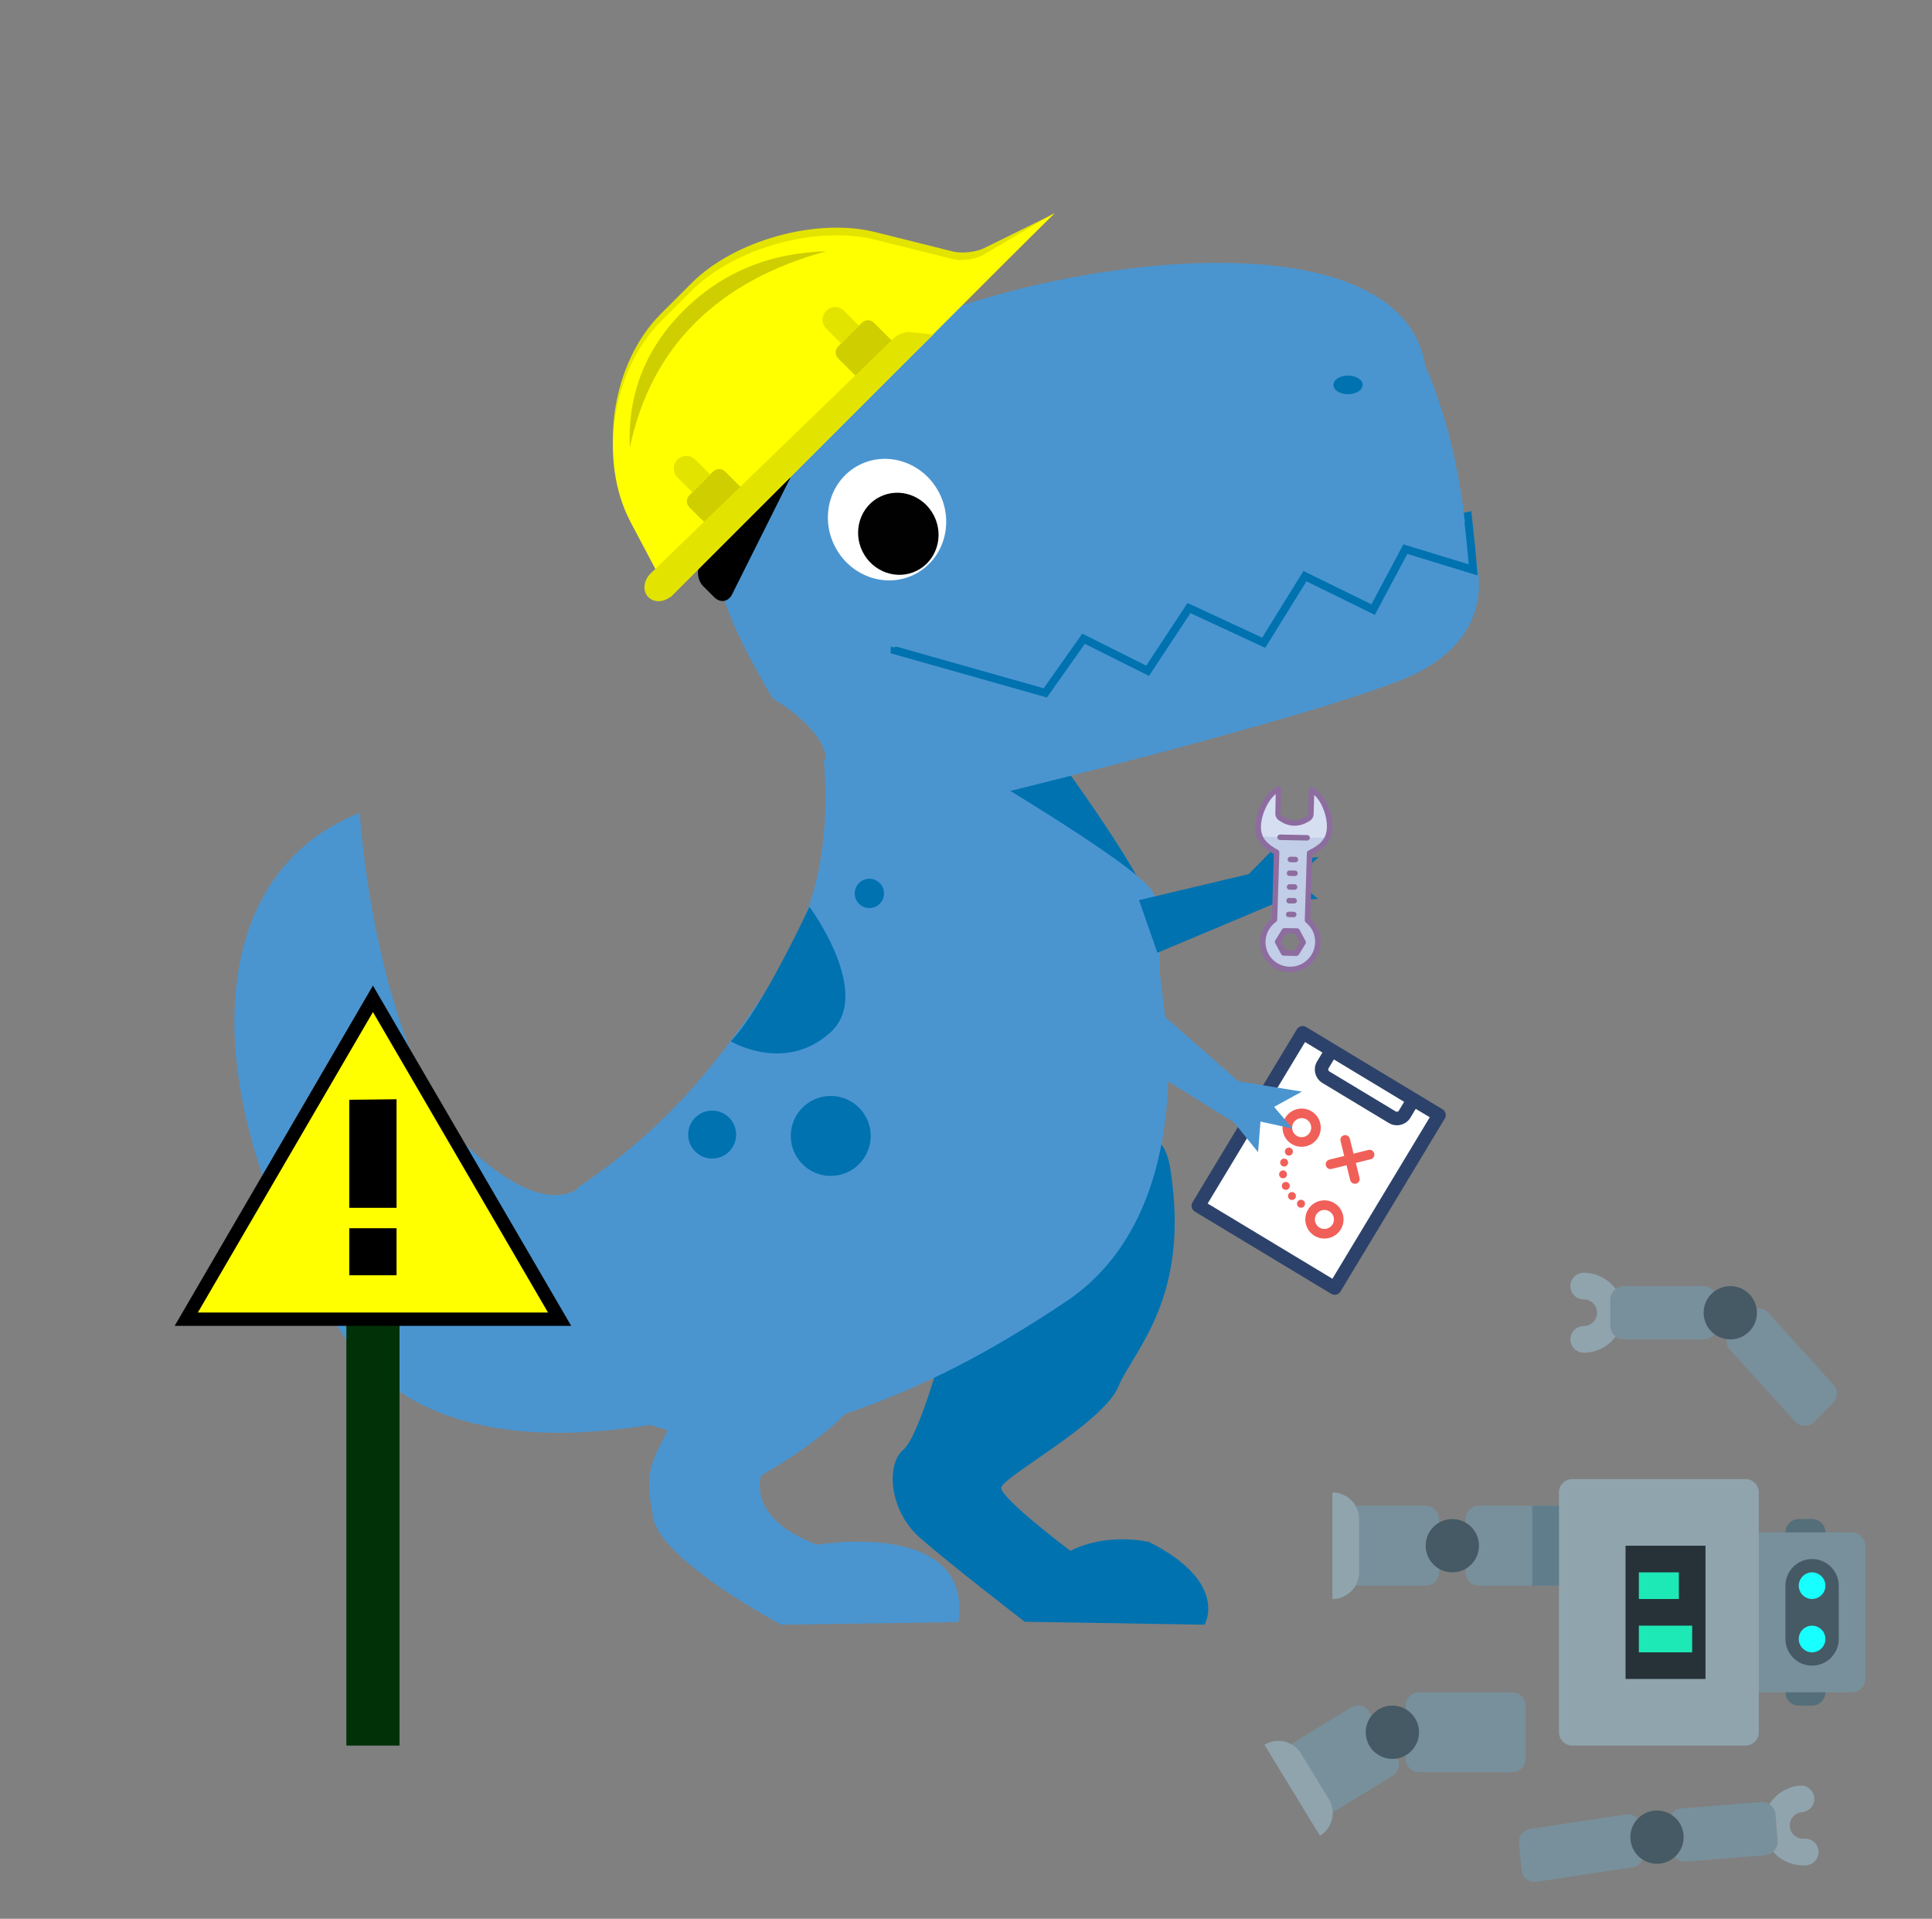 <?xml version="1.0" encoding="UTF-8" standalone="no"?><!-- Generator: Gravit.io --><svg xmlns="http://www.w3.org/2000/svg" xmlns:xlink="http://www.w3.org/1999/xlink" style="isolation:isolate" viewBox="0 0 145 144" width="145pt" height="144pt"><rect x="0" y="0" width="145" height="144" fill="#808080" stroke="none"/><defs><clipPath id="_clipPath_sW5s37nmIHihH1tkhpo1GDICg0Mt4l11"><rect width="145" height="144"/></clipPath></defs><g clip-path="url(#_clipPath_sW5s37nmIHihH1tkhpo1GDICg0Mt4l11)"><g style="isolation:isolate"><g style="isolation:isolate"><path d=" M 64.396 105.397 C 64.862 105.264 63.93 105.529 63.93 105.529 C 63.93 105.529 62.33 107.729 57.13 110.729 C 57.13 110.729 55.93 113.929 61.33 115.929 C 61.33 115.929 73.03 113.929 71.93 121.729 L 58.63 121.929 C 58.63 121.929 49.63 117.129 49.03 113.929 C 48.43 110.732 48.629 110.13 50.226 107.137 L 64.396 105.397 L 64.396 105.397 Z " fill="rgb(74,149,208)"/><path d=" M 70.908 100.656 C 70.908 100.656 69.039 107.713 67.813 108.784 C 66.487 109.853 66.703 113.359 69.055 115.416 C 71.406 117.473 76.906 121.706 76.906 121.706 L 90.405 121.929 C 90.405 121.929 92.281 118.773 86.252 115.728 C 86.252 115.728 83.17 114.954 80.335 116.386 C 80.335 116.386 75.127 112.46 75.146 111.661 C 75.165 110.861 82.764 106.842 83.93 104.069 C 85.097 101.296 89.392 97.398 87.824 87.657 C 86.255 78.017 70.908 100.656 70.908 100.656 Z " fill="rgb(0,114,176)"/></g><g style="isolation:isolate"><path d=" M 50.168 107.359 L 43.502 89.158 Q 40.166 91.26 34 85 C 27.896 76.306 27 61 27 61 C 14.201 66.062 15.392 84.016 25 99 Q 31.055 109.772 48.815 106.934 L 50.168 107.359 Z " fill="rgb(74,149,208)"/></g><g style="isolation:isolate"><g><path d=" M 78.448 55.547 C 78.448 55.547 85.948 65.647 86.448 68.247 C 86.948 70.847 68.448 56.347 68.448 56.347 L 78.448 55.547 Z " fill="rgb(0,114,176)"/><path d=" M 73.461 57.916 Q 85.902 65.408 86.586 67.056 Q 87.273 68.712 87.048 70.947 L 87.048 73.047 L 87.048 73.047 L 87.448 76.347 C 87.448 76.347 89.748 91.147 80.048 97.647 C 74.396 101.434 69.329 104.101 63.414 106.114 L 63.414 106.114 L 50.214 107.728 L 50.214 107.728 L 43.285 89.188 C 49.371 85.061 52.812 81.075 56.548 75.747 C 60.376 70.287 62.476 65.477 61.835 57.001 L 73.461 57.916 L 73.461 57.916 Z " fill="rgb(74,149,208)"/><circle vector-effect="non-scaling-stroke" cx="62.348" cy="85.247" r="3" fill="rgb(0,114,176)"/><circle vector-effect="non-scaling-stroke" cx="53.448" cy="85.147" r="1.8" fill="rgb(0,114,176)"/><circle vector-effect="non-scaling-stroke" cx="65.248" cy="67.047" r="1.1" fill="rgb(0,114,176)"/><path d=" M 54.848 78.147 C 54.848 78.147 58.848 80.547 62.248 77.547 C 65.648 74.647 60.748 68.047 60.748 68.047 C 60.748 68.047 57.248 75.647 54.848 78.147 Z " fill="rgb(0,114,176)"/></g></g></g><g style="isolation:isolate"><g style="isolation:isolate"><g><path d=" M 64.654 52.977 L 76.901 56.357 L 79.989 52.443 L 84.635 53.902 L 87.436 49.622 L 84.26 49.115 L 82.896 50.98 L 79.88 50.254 L 81.5 47.702 L 77.938 47.385 L 64.654 52.977 Z " fill="rgb(0,114,176)"/><path d=" M 89.784 49.622 L 92.549 47.068 L 95.937 47.999 L 93.798 50.887 L 89.784 49.622 Z " fill="rgb(0,114,176)"/><path d=" M 98.34 46.847 L 100.031 44.573 L 103.559 45.819 L 102.021 47.504 L 98.34 46.847 Z " fill="rgb(0,114,176)"/><path d=" M 54 43.415 C 54.266 46.361 58 52.415 58 52.415 C 58 52.415 62.281 54.863 62 57.415 L 74 59.415 L 73.451 60 C 73.419 59.992 73.37 59.982 73.321 59.972 C 73.321 59.972 96.287 54.443 104.906 51.139 C 113.525 47.835 110.477 41.093 110.477 41.093 L 105.303 40.509 L 103.113 44.624 L 97.674 42 L 94.614 47.504 L 89 44 L 85.633 49.622 L 81.5 46.847 L 77 50.98 L 69 48 L 54 43.415 Z " fill="rgb(74,149,208)"/></g></g><g style="isolation:isolate"><g><mask id="_mask_CD1xYpfb52l7HPipWyEQgJpEq3GMv1ni" x="-200%" y="-200%" width="400%" height="400%"><rect x="-200%" y="-200%" width="400%" height="400%" style="fill:white;"/><path d=" M 109.901 39.087 C 110.096 40.862 110.165 41.596 110.227 42.351 L 105.327 40.851 L 102.927 45.351 L 97.827 42.851 L 94.727 47.851 L 89.127 45.251 L 86.027 49.951 L 81.227 47.551 L 78.327 51.651 L 67.007 48.449 L 109.901 39.087 L 109.901 39.087 Z " fill="black" stroke="none"/></mask><path d=" M 109.901 39.087 C 110.096 40.862 110.165 41.596 110.227 42.351 L 105.327 40.851 L 102.927 45.351 L 97.827 42.851 L 94.727 47.851 L 89.127 45.251 L 86.027 49.951 L 81.227 47.551 L 78.327 51.651 L 67.007 48.449 L 109.901 39.087 L 109.901 39.087 Z " fill="rgb(74,149,208)" mask="url(#_mask_CD1xYpfb52l7HPipWyEQgJpEq3GMv1ni)" vector-effect="non-scaling-stroke" stroke-width="1.2" stroke="rgb(0,114,176)" stroke-linejoin="miter" stroke-linecap="butt" stroke-miterlimit="4"/><path d=" M 109.901 39.087 C 110.096 40.862 110.165 41.596 110.227 42.351 L 105.327 40.851 L 102.927 45.351 L 97.827 42.851 L 94.727 47.851 L 89.127 45.251 L 86.027 49.951 L 81.227 47.551 L 78.327 51.651 L 67.007 48.449 L 109.901 39.087 L 109.901 39.087 Z " fill="rgb(74,149,208)"/><path d=" M 109.945 39.221 C 109.183 32.084 106.972 27.485 106.972 27.485 C 104.972 14.785 73.772 19.985 63.772 26.785 C 53.772 33.585 54.572 38.785 54.072 41.785 C 54.001 42.208 53.983 42.72 54.174 44.364 L 54.174 44.364 L 67.052 48.584 L 109.945 39.221 L 109.945 39.221 Z " fill="rgb(74,149,208)"/><ellipse vector-effect="non-scaling-stroke" cx="101.172" cy="28.885" rx="1.1" ry="0.7" fill="rgb(0,114,176)"/></g></g><g style="isolation:isolate"><g><path d=" M 68.621 43.115 C 66.446 44.196 63.763 43.227 62.634 40.954 C 61.504 38.68 62.352 35.957 64.527 34.876 C 66.702 33.796 69.385 34.764 70.514 37.038 C 71.644 39.311 70.796 42.035 68.621 43.115 Z " fill="rgb(255,255,255)"/><path d=" M 68.801 42.835 C 67.318 43.572 65.496 42.926 64.735 41.394 C 63.973 39.861 64.559 38.019 66.042 37.282 C 67.524 36.546 69.346 37.191 70.108 38.724 C 70.869 40.256 70.283 42.098 68.801 42.835 Z " fill="rgb(1,1,1)"/></g></g></g><g style="isolation:isolate"><g><path d=" M 50.311 44.245 L 79.145 16.017 L 73.865 18.619 C 73.24 18.928 72.183 19.041 71.506 18.872 L 65.689 17.418 C 61.292 16.32 55.12 18.03 51.915 21.235 L 49.601 23.548 C 45.903 27.246 44.888 34.001 47.335 38.623 L 50.311 44.245 Z " fill="rgb(227,227,0)"/><path d=" M 53.318 41.239 Q 53.15 41.403 52.608 42.206 C 52.249 42.738 52.326 43.54 52.78 43.994 L 53.604 44.818 C 54.058 45.272 54.66 45.174 54.948 44.599 L 59.367 35.761 Q 55.427 39.181 53.318 41.239 Z " fill="rgb(0,0,0)"/><path d=" M 50.31 44.818 L 79.128 16 L 73.821 19.111 C 73.219 19.464 72.182 19.613 71.505 19.444 L 65.688 17.99 C 61.291 16.892 55.119 18.602 51.914 21.807 L 49.6 24.12 C 45.902 27.818 44.887 34.573 47.334 39.195 L 50.31 44.818 Z " fill="rgb(255,255,0)"/><path d=" M 47.27 33.597 Q 48.459 27.92 52.184 24.217 Q 55.908 20.514 62.011 18.857 Q 55.577 19.037 51.29 23.324 Q 47.003 27.61 47.27 33.597 Z " fill="rgb(206,206,0)"/><path d=" M 53.077 39.404 L 51.737 38.064 C 51.49 37.818 51.49 37.417 51.737 37.171 L 53.524 35.384 C 53.77 35.137 54.171 35.137 54.417 35.384 L 55.757 36.724 L 53.077 39.404 Z " fill="rgb(206,206,0)"/><path d=" M 64.244 28.237 L 62.904 26.897 C 62.657 26.65 62.657 26.25 62.904 26.004 L 64.691 24.217 C 64.937 23.97 65.338 23.97 65.584 24.217 L 66.924 25.557 L 64.244 28.237 Z " fill="rgb(206,206,0)"/><path d=" M 50.47 44.658 L 67.947 27.181 C 68.76 26.368 69.703 25.44 70.051 25.11 L 70.051 25.11 L 68.321 24.926 C 67.939 24.885 67.406 25.068 67.13 25.335 L 48.839 43.028 C 48.288 43.561 48.209 44.363 48.664 44.818 L 48.664 44.818 C 49.118 45.272 49.927 45.201 50.47 44.658 Z " fill="rgb(227,227,0)"/><path d=" M 50.844 35.831 L 51.96 36.947 L 53.3 35.607 L 52.184 34.491 C 51.814 34.121 51.213 34.121 50.844 34.491 L 50.844 34.491 C 50.474 34.86 50.474 35.461 50.844 35.831 Z " fill="rgb(227,227,0)"/><path d=" M 62.011 24.664 L 63.127 25.78 L 64.467 24.44 L 63.351 23.324 C 62.981 22.954 62.38 22.954 62.011 23.324 L 62.011 23.324 C 61.641 23.693 61.641 24.294 62.011 24.664 Z " fill="rgb(227,227,0)"/></g></g><g><path d=" M 26 82 L 31 82 Q 31.3 95.602 31 95.974 Q 30.7 96.345 25 95.974 L 26 82 Z " fill="rgb(0,0,0)"/><rect x="25.995" y="98" width="3.99" height="33" transform="matrix(1,0,0,1,0,0)" fill="rgb(0,49,7)"/><path d=" M 13.979 99 L 42 99 L 27.99 74.958 L 13.979 99 Z  M 29.263 95.204 L 26.716 95.204 L 26.716 92.673 L 29.263 92.673 L 29.263 95.204 Z  M 29.263 90.143 L 26.716 90.143 L 26.716 83.029 L 29.263 83 L 29.263 90.143 Z " fill="rgb(255,255,0)" vector-effect="non-scaling-stroke" stroke-width="1" stroke="rgb(0,0,0)" stroke-linejoin="miter" stroke-linecap="butt" stroke-miterlimit="4"/><path d=" M 16.24 72 L 39.74 72 L 39.74 95.5 L 16.24 95.5 L 16.24 72 Z " fill="none"/></g><g><rect x="92.991" y="79.505" width="11.953" height="15.16" transform="matrix(0.856,0.516,-0.516,0.856,59.19,-38.598)" fill="rgb(255,255,255)"/><path d=" M 98.92 85.37 C 99.328 84.692 99.11 83.809 98.432 83.4 C 97.754 82.991 96.871 83.21 96.462 83.888 C 96.053 84.565 96.272 85.449 96.95 85.858 C 97.629 86.264 98.508 86.046 98.92 85.37 L 98.92 85.37 Z  M 97.322 85.241 C 96.983 85.036 96.875 84.599 97.079 84.26 C 97.283 83.921 97.729 83.811 98.063 84.012 C 98.402 84.216 98.51 84.654 98.306 84.993 C 98.101 85.332 97.661 85.445 97.322 85.241 L 97.322 85.241 Z  M 98.659 92.744 C 99.337 93.152 100.22 92.934 100.629 92.256 C 101.038 91.578 100.819 90.695 100.141 90.286 C 99.464 89.877 98.58 90.096 98.171 90.774 C 97.765 91.453 97.983 92.332 98.659 92.744 L 98.659 92.744 Z  M 99.769 90.903 C 100.108 91.107 100.216 91.545 100.012 91.884 C 99.808 92.223 99.37 92.331 99.031 92.127 C 98.692 91.922 98.584 91.485 98.788 91.146 C 98.99 90.812 99.43 90.698 99.769 90.903 Z  M 99.941 87.724 L 101.06 87.447 L 101.337 88.566 C 101.361 88.663 101.419 88.739 101.5 88.788 C 101.581 88.837 101.675 88.852 101.772 88.828 C 101.967 88.78 102.083 88.588 102.034 88.393 L 101.757 87.274 L 102.876 86.997 C 103.071 86.949 103.187 86.757 103.138 86.562 C 103.09 86.368 102.898 86.252 102.703 86.3 L 101.585 86.577 L 101.308 85.458 C 101.26 85.264 101.067 85.148 100.873 85.196 C 100.678 85.244 100.562 85.436 100.61 85.631 L 100.888 86.75 L 99.769 87.027 C 99.676 87.049 99.596 87.108 99.547 87.189 C 99.497 87.271 99.483 87.369 99.506 87.462 C 99.531 87.559 99.588 87.635 99.669 87.684 C 99.75 87.733 99.844 87.748 99.941 87.724 L 99.941 87.724 Z  M 97.569 90.045 C 97.492 90.064 97.425 90.113 97.384 90.182 C 97.343 90.25 97.33 90.332 97.35 90.409 C 97.369 90.487 97.418 90.553 97.486 90.595 C 97.554 90.636 97.636 90.648 97.714 90.629 C 97.791 90.61 97.858 90.561 97.899 90.492 C 97.94 90.424 97.953 90.342 97.933 90.265 C 97.918 90.187 97.868 90.122 97.797 90.079 C 97.731 90.039 97.65 90.025 97.569 90.045 L 97.569 90.045 Z  M 96.221 87.501 C 96.246 87.516 96.274 87.526 96.303 87.537 C 96.464 87.578 96.625 87.483 96.667 87.322 C 96.709 87.161 96.613 86.999 96.452 86.958 C 96.291 86.916 96.13 87.012 96.088 87.172 C 96.054 87.297 96.115 87.437 96.221 87.501 L 96.221 87.501 Z  M 96.143 88.385 C 96.237 88.443 96.356 88.443 96.451 88.385 C 96.545 88.327 96.6 88.221 96.591 88.11 C 96.577 87.95 96.434 87.822 96.274 87.836 C 96.114 87.85 95.986 87.994 96 88.154 C 96.007 88.255 96.062 88.336 96.143 88.385 L 96.143 88.385 Z  M 96.77 89.529 C 96.642 89.638 96.633 89.825 96.737 89.95 C 96.756 89.975 96.783 89.999 96.809 90.014 C 96.919 90.082 97.061 90.069 97.158 89.983 C 97.283 89.879 97.296 89.687 97.192 89.562 C 97.079 89.439 96.895 89.425 96.77 89.529 L 96.77 89.529 Z  M 96.223 89.109 C 96.247 89.172 96.294 89.221 96.345 89.251 C 96.42 89.297 96.523 89.31 96.613 89.275 C 96.766 89.216 96.838 89.039 96.779 88.886 C 96.719 88.733 96.542 88.66 96.389 88.72 C 96.316 88.749 96.257 88.807 96.226 88.88 C 96.194 88.953 96.194 89.036 96.223 89.109 Z  M 96.805 86.715 C 96.882 86.696 96.949 86.647 96.99 86.579 C 97.032 86.511 97.044 86.429 97.025 86.351 C 97.006 86.274 96.956 86.207 96.888 86.166 C 96.82 86.125 96.738 86.112 96.66 86.132 C 96.583 86.151 96.516 86.2 96.475 86.268 C 96.434 86.336 96.421 86.418 96.441 86.496 C 96.459 86.569 96.506 86.639 96.577 86.681 C 96.648 86.724 96.732 86.733 96.805 86.715 L 96.805 86.715 Z " fill="rgb(241,95,89)"/><path d=" M 108.263 83.246 L 98.027 77.073 C 97.787 76.928 97.474 77.005 97.33 77.246 L 89.501 90.228 C 89.357 90.465 89.431 90.778 89.673 90.925 L 99.909 97.097 C 100.147 97.241 100.46 97.168 100.606 96.925 L 108.435 83.943 C 108.582 83.7 108.505 83.392 108.263 83.246 L 108.263 83.246 Z  M 105.384 82.689 L 104.985 83.352 C 104.936 83.433 104.831 83.459 104.75 83.41 L 99.768 80.406 C 99.73 80.383 99.702 80.345 99.691 80.301 C 99.68 80.256 99.687 80.21 99.71 80.171 L 100.11 79.508 L 105.384 82.689 Z  M 99.999 95.965 L 90.638 90.32 L 97.945 78.203 L 99.25 78.99 L 98.85 79.652 C 98.512 80.214 98.696 80.938 99.252 81.274 L 104.233 84.278 C 104.795 84.616 105.519 84.433 105.855 83.876 L 106.254 83.214 L 107.306 83.848 L 99.999 95.965 Z " fill="rgb(45,66,106)"/></g><g style="isolation:isolate"><path d=" M 92.619 84.237 L 94.419 86.464 L 94.603 84.169 L 97.005 84.697 L 95.624 83.066 L 97.707 81.921 L 92.932 81.147 L 86.584 75.552 L 84.154 78.958 L 92.619 84.237 Z " fill="rgb(74,149,208)"/><path d=" M 96.061 67.637 L 98.919 67.453 L 97.151 65.978 L 98.969 64.321 L 96.839 64.508 L 97.107 62.146 L 93.718 65.598 L 85.485 67.552 L 86.864 71.502 L 96.061 67.637 Z " fill="rgb(0,114,176)"/></g><g><path d=" M 98.436 59.267 L 98.379 61.087 C 98.375 61.234 98.292 61.368 98.163 61.44 L 97.956 61.554 C 97.437 61.837 96.808 61.824 96.307 61.519 L 96.107 61.398 C 95.982 61.321 95.908 61.184 95.912 61.036 L 95.969 59.214 C 95.097 59.644 94.465 60.94 94.43 61.974 C 94.395 63.01 94.969 63.502 95.812 63.969 L 95.656 69.015 C 94.93 69.533 94.613 70.454 94.868 71.301 C 95.123 72.148 95.893 72.731 96.78 72.749 C 97.667 72.767 98.472 72.216 98.779 71.38 C 99.086 70.545 98.827 69.613 98.134 69.065 L 98.288 64.019 C 99.159 63.59 99.761 63.118 99.792 62.086 C 99.824 61.054 99.278 59.733 98.436 59.267 L 98.436 59.267 Z  M 97.799 70.707 L 97.298 71.523 L 96.346 71.503 L 95.895 70.669 L 96.396 69.854 L 97.349 69.873 L 97.799 70.707 Z " fill="rgb(194,205,231)"/><path d=" M 98.436 59.267 L 98.379 61.087 C 98.375 61.234 98.292 61.368 98.163 61.44 L 97.956 61.554 C 97.437 61.837 96.808 61.824 96.307 61.519 L 96.107 61.398 C 95.982 61.321 95.908 61.184 95.912 61.036 L 95.969 59.214 C 95.097 59.644 94.43 61.974 94.43 61.974 C 94.43 61.974 94.397 62.674 94.605 62.782 L 99.562 62.883 C 99.705 62.644 99.784 62.374 99.792 62.098 C 100.023 61.314 99.795 59.937 98.436 59.267 L 98.436 59.267 Z " fill="rgb(214,223,242)"/><path d=" M 98.536 59.087 C 98.473 59.052 98.396 59.053 98.333 59.089 C 98.27 59.125 98.231 59.191 98.229 59.263 L 98.172 61.082 C 98.171 61.159 98.127 61.229 98.059 61.264 L 97.853 61.376 C 97.396 61.625 96.842 61.611 96.403 61.339 L 96.206 61.219 C 96.14 61.18 96.101 61.109 96.103 61.033 L 96.16 59.211 C 96.162 59.139 96.127 59.071 96.067 59.032 C 96.007 58.994 95.931 58.989 95.865 59.021 C 94.888 59.514 94.259 60.906 94.225 61.972 C 94.19 63.037 94.746 63.599 95.603 64.089 L 95.459 68.919 C 94.83 69.404 94.499 70.18 94.587 70.964 C 94.68 71.793 95.223 72.5 95.999 72.803 C 96.775 73.105 97.66 72.954 98.3 72.41 L 98.393 72.321 C 98.832 71.905 99.09 71.333 99.108 70.732 C 99.128 70.057 98.845 69.413 98.336 68.976 L 98.49 64.147 C 99.376 63.692 99.965 63.153 99.999 62.089 C 100.031 61.025 99.494 59.614 98.536 59.087 L 98.536 59.087 Z  M 99.587 62.081 C 99.558 62.989 99.055 63.412 98.199 63.835 C 98.131 63.869 98.087 63.939 98.084 64.015 L 97.926 69.062 C 97.924 69.127 97.953 69.189 98.004 69.229 C 98.664 69.746 98.888 70.645 98.55 71.42 C 98.213 72.195 97.398 72.651 96.565 72.531 C 95.731 72.413 95.086 71.751 94.99 70.915 C 94.924 70.337 95.135 69.759 95.559 69.355 C 95.625 69.293 95.695 69.235 95.769 69.182 C 95.822 69.144 95.855 69.084 95.857 69.019 L 96.019 63.973 C 96.022 63.896 95.982 63.825 95.916 63.788 C 95.087 63.331 94.61 62.89 94.638 61.98 C 94.668 61.183 95.104 60.118 95.747 59.592 L 95.714 61.038 C 95.707 61.259 95.819 61.466 96.007 61.58 L 96.204 61.701 C 96.768 62.044 97.475 62.058 98.059 61.739 L 98.264 61.626 C 98.459 61.52 98.583 61.317 98.589 61.096 L 98.634 59.657 C 99.241 60.211 99.608 61.284 99.587 62.081 L 99.587 62.081 Z " fill="rgb(141,108,159)"/><path d=" M 96.402 69.65 C 96.326 69.647 96.253 69.687 96.215 69.754 L 95.714 70.569 C 95.675 70.632 95.672 70.711 95.707 70.776 L 96.157 71.611 C 96.191 71.679 96.261 71.722 96.338 71.722 L 97.291 71.742 C 97.346 71.743 97.399 71.722 97.439 71.684 C 97.453 71.673 97.466 71.66 97.478 71.647 L 97.979 70.831 C 98.018 70.768 98.021 70.689 97.986 70.624 L 97.533 69.778 C 97.499 69.71 97.429 69.667 97.353 69.666 L 96.402 69.65 Z  M 97.561 70.705 L 97.185 71.317 L 96.47 71.302 L 96.132 70.676 L 96.509 70.063 L 97.22 70.075 L 97.561 70.705 Z  M 96.063 62.628 C 95.955 62.634 95.87 62.722 95.866 62.829 C 95.863 62.937 95.943 63.028 96.05 63.039 L 98.112 63.081 C 98.219 63.074 98.305 62.987 98.308 62.879 C 98.312 62.771 98.232 62.68 98.124 62.67 L 96.063 62.628 Z  M 96.835 64.293 C 96.728 64.299 96.642 64.387 96.639 64.495 C 96.635 64.602 96.715 64.694 96.822 64.704 L 97.233 64.713 C 97.342 64.706 97.427 64.618 97.431 64.511 C 97.433 64.403 97.354 64.312 97.246 64.301 L 96.835 64.293 Z  M 96.803 65.325 C 96.726 65.317 96.651 65.353 96.609 65.419 C 96.566 65.484 96.563 65.567 96.602 65.634 C 96.64 65.701 96.713 65.741 96.79 65.736 L 97.201 65.744 C 97.309 65.738 97.395 65.65 97.399 65.543 C 97.401 65.435 97.322 65.344 97.214 65.333 L 96.803 65.325 Z  M 96.773 66.356 C 96.665 66.362 96.579 66.45 96.576 66.558 C 96.573 66.665 96.653 66.756 96.76 66.767 L 97.171 66.775 C 97.279 66.769 97.364 66.681 97.368 66.574 C 97.371 66.466 97.291 66.375 97.184 66.364 L 96.773 66.356 Z  M 96.739 67.386 C 96.632 67.392 96.546 67.48 96.543 67.587 C 96.539 67.695 96.619 67.786 96.726 67.797 L 97.139 67.803 C 97.247 67.797 97.333 67.71 97.336 67.602 C 97.339 67.494 97.259 67.403 97.152 67.392 L 96.739 67.386 Z  M 96.709 68.416 C 96.601 68.422 96.515 68.51 96.512 68.618 C 96.509 68.726 96.589 68.817 96.696 68.827 L 97.109 68.837 C 97.215 68.829 97.299 68.742 97.302 68.635 C 97.305 68.529 97.227 68.438 97.121 68.426 L 96.709 68.416 Z " fill="rgb(141,108,159)"/></g><g><path d=" M 134 127 L 134 115 C 134 114.45 134.45 114 135 114 L 136 114 C 136.55 114 137 114.45 137 115 L 137 127 C 137 127.55 136.55 128 136 128 L 135 128 C 134.45 128 134 127.55 134 127 Z " fill="rgb(84,110,122)"/><path d=" M 111 119 L 118 119 C 118.55 119 119 118.55 119 118 L 119 114 C 119 113.45 118.55 113 118 113 L 111 113 C 110.45 113 110 113.45 110 114 L 110 118 C 110 118.55 110.45 119 111 119 Z " fill="rgb(120,144,156)"/><path d=" M 102 119 L 107 119 C 107.55 119 108 118.55 108 118 L 108 114 C 108 113.45 107.55 113 107 113 L 102 113 C 101.45 113 101 113.45 101 114 L 101 118 C 101 118.55 101.45 119 102 119 Z " fill="rgb(120,144,156)"/><path d=" M 131 127 L 138.969 127 C 139.539 127 140 126.54 140 125.969 L 140 116.03 C 140 115.461 139.54 115 138.969 115 L 131 115 C 130.43 115 129.969 115.46 129.969 116.031 L 129.969 125.969 C 129.969 126.539 130.429 127 131 127 Z " fill="rgb(120,144,156)"/><path d=" M 117 130 L 117 112 C 117 111.45 117.45 111 118 111 L 131 111 C 131.55 111 132 111.45 132 112 L 132 130 C 132 130.55 131.55 131 131 131 L 118 131 C 117.45 131 117 130.55 117 130 Z " fill="rgb(144,164,174)"/><path d=" M 128 116 L 128 126 L 122 126 L 122 116 L 128 116 Z " fill="rgb(38,50,56)"/><path d=" M 134 123 L 134 119 C 134 117.898 134.898 117 136 117 C 137.102 117 138 117.898 138 119 L 138 123 C 138 124.102 137.102 125 136 125 C 134.898 125 134 124.102 134 123 Z " fill="rgb(69,90,100)"/><path d=" M 107 116 C 107 117.105 107.895 118 109 118 C 110.105 118 111 117.105 111 116 C 111 114.895 110.105 114 109 114 C 107.895 114 107 114.895 107 116 Z " fill="rgb(69,90,100)"/><path d=" M 136 118 C 136.55 118 137 118.45 137 119 C 137 119.55 136.55 120 136 120 C 135.45 120 135 119.55 135 119 C 135 118.45 135.45 118 136 118 Z  M 135 123 C 135 123.55 135.45 124 136 124 C 136.55 124 137 123.55 137 123 C 137 122.45 136.55 122 136 122 C 135.45 122 135 122.45 135 123 Z " fill="rgb(24,255,255)"/><path d=" M 123 124 L 123 122 L 127 122 L 127 124 L 123 124 Z  M 126 120 L 126 118 L 123 118 L 123 120 L 126 120 Z " fill="rgb(29,233,182)"/><path d=" M 115 119 L 115 113 L 117 113 L 117 119 L 115 119 Z " fill="rgb(96,125,139)"/><g><path d=" M 121.861 100.517 L 127.861 100.517 C 128.411 100.517 128.861 100.067 128.861 99.517 L 128.861 97.517 C 128.861 96.967 128.411 96.517 127.861 96.517 L 121.861 96.517 C 121.311 96.517 120.861 96.967 120.861 97.517 L 120.861 99.517 C 120.861 100.067 121.311 100.517 121.861 100.517 Z " fill="rgb(120,144,156)"/><path d=" M 137.564 103.869 L 132.689 98.497 C 132.296 98.111 131.664 98.114 131.275 98.505 L 129.873 99.931 C 129.486 100.321 129.49 100.958 129.881 101.345 L 134.756 106.712 C 135.15 107.099 135.781 107.095 136.17 106.704 L 137.576 105.283 C 137.96 104.888 137.954 104.258 137.564 103.869 Z " fill="rgb(120,144,156)"/><path d=" M 127.861 98.517 C 127.861 99.622 128.757 100.517 129.861 100.517 C 130.966 100.517 131.861 99.622 131.861 98.517 C 131.861 97.413 130.966 96.517 129.861 96.517 C 128.757 96.517 127.861 97.413 127.861 98.517 Z " fill="rgb(69,90,100)"/><path d=" M 118.861 101.517 C 118.309 101.517 117.861 101.07 117.861 100.517 C 117.861 99.965 118.309 99.517 118.861 99.517 C 119.411 99.517 119.861 99.067 119.861 98.517 C 119.861 97.967 119.411 97.517 118.861 97.517 C 118.309 97.517 117.861 97.07 117.861 96.517 C 117.861 95.965 118.309 95.517 118.861 95.517 C 119.845 95.517 120.716 96.001 121.263 96.74 C 121.025 96.92 120.861 97.197 120.861 97.517 L 120.861 99.517 C 120.861 99.837 121.025 100.115 121.263 100.294 C 120.702 101.061 119.811 101.515 118.861 101.517 Z " fill="rgb(144,164,174)"/></g><g><path d=" M 132.495 139.227 L 126.514 139.705 C 125.966 139.749 125.481 139.336 125.437 138.788 L 125.278 136.794 C 125.234 136.246 125.647 135.762 126.195 135.718 L 132.176 135.239 C 132.724 135.195 133.209 135.608 133.253 136.156 L 133.412 138.15 C 133.456 138.698 133.043 139.183 132.495 139.227 Z " fill="rgb(120,144,156)"/><path d=" M 114.004 138.336 L 114.196 140.326 C 114.249 140.875 114.736 141.278 115.285 141.228 L 122.456 140.143 C 122.721 140.118 122.964 139.989 123.133 139.784 C 123.301 139.579 123.382 139.315 123.356 139.051 L 123.167 137.063 C 123.114 136.516 122.625 136.109 122.079 136.161 L 114.906 137.247 C 114.358 137.302 113.956 137.787 114.004 138.336 Z " fill="rgb(120,144,156)"/><path d=" M 124.201 135.877 C 123.1 135.965 122.279 136.929 122.367 138.03 C 122.455 139.131 123.419 139.952 124.52 139.864 C 125.621 139.776 126.443 138.812 126.355 137.711 C 126.267 136.61 125.303 135.789 124.201 135.877 Z " fill="rgb(69,90,100)"/><path d=" M 132.79 135.414 C 133.053 135.575 133.224 135.85 133.253 136.156 L 133.412 138.15 C 133.433 138.457 133.307 138.756 133.073 138.957 C 133.693 139.676 134.618 140.057 135.565 139.984 C 136.118 139.94 136.526 139.461 136.482 138.908 C 136.438 138.354 135.959 137.946 135.406 137.991 C 134.857 138.034 134.373 137.622 134.329 137.073 C 134.285 136.525 134.698 136.041 135.246 135.997 C 135.799 135.953 136.208 135.474 136.163 134.92 C 136.119 134.367 135.64 133.959 135.087 134.003 C 134.106 134.082 133.276 134.634 132.79 135.414 Z " fill="rgb(144,164,174)"/></g><path d=" M 100 120 C 101.102 120 102 119.102 102 118 L 102 114 C 102 112.898 101.102 112 100 112 L 100 120 Z " fill="rgb(144,164,174)"/><g><path d=" M 106.5 133 L 113.5 133 C 114.05 133 114.5 132.55 114.5 132 L 114.5 128 C 114.5 127.45 114.05 127 113.5 127 L 106.5 127 C 105.95 127 105.5 127.45 105.5 128 L 105.5 132 C 105.5 132.55 105.95 133 106.5 133 Z " fill="rgb(120,144,156)"/><path d=" M 100.254 135.872 L 104.522 133.267 C 104.991 132.981 105.141 132.362 104.854 131.893 L 102.771 128.478 C 102.484 128.009 101.866 127.859 101.396 128.146 L 97.128 130.75 C 96.659 131.037 96.509 131.655 96.796 132.125 L 98.879 135.539 C 99.166 136.009 99.784 136.158 100.254 135.872 Z " fill="rgb(120,144,156)"/><path d=" M 102.5 130 C 102.5 131.105 103.395 132 104.5 132 C 105.605 132 106.5 131.105 106.5 130 C 106.5 128.895 105.605 128 104.5 128 C 103.395 128 102.5 128.895 102.5 130 Z " fill="rgb(69,90,100)"/><path d=" M 99.067 137.767 C 100.008 137.193 100.307 135.959 99.733 135.018 L 97.649 131.604 C 97.075 130.663 95.841 130.364 94.9 130.938 L 99.067 137.767 Z " fill="rgb(144,164,174)"/></g></g></g></svg>